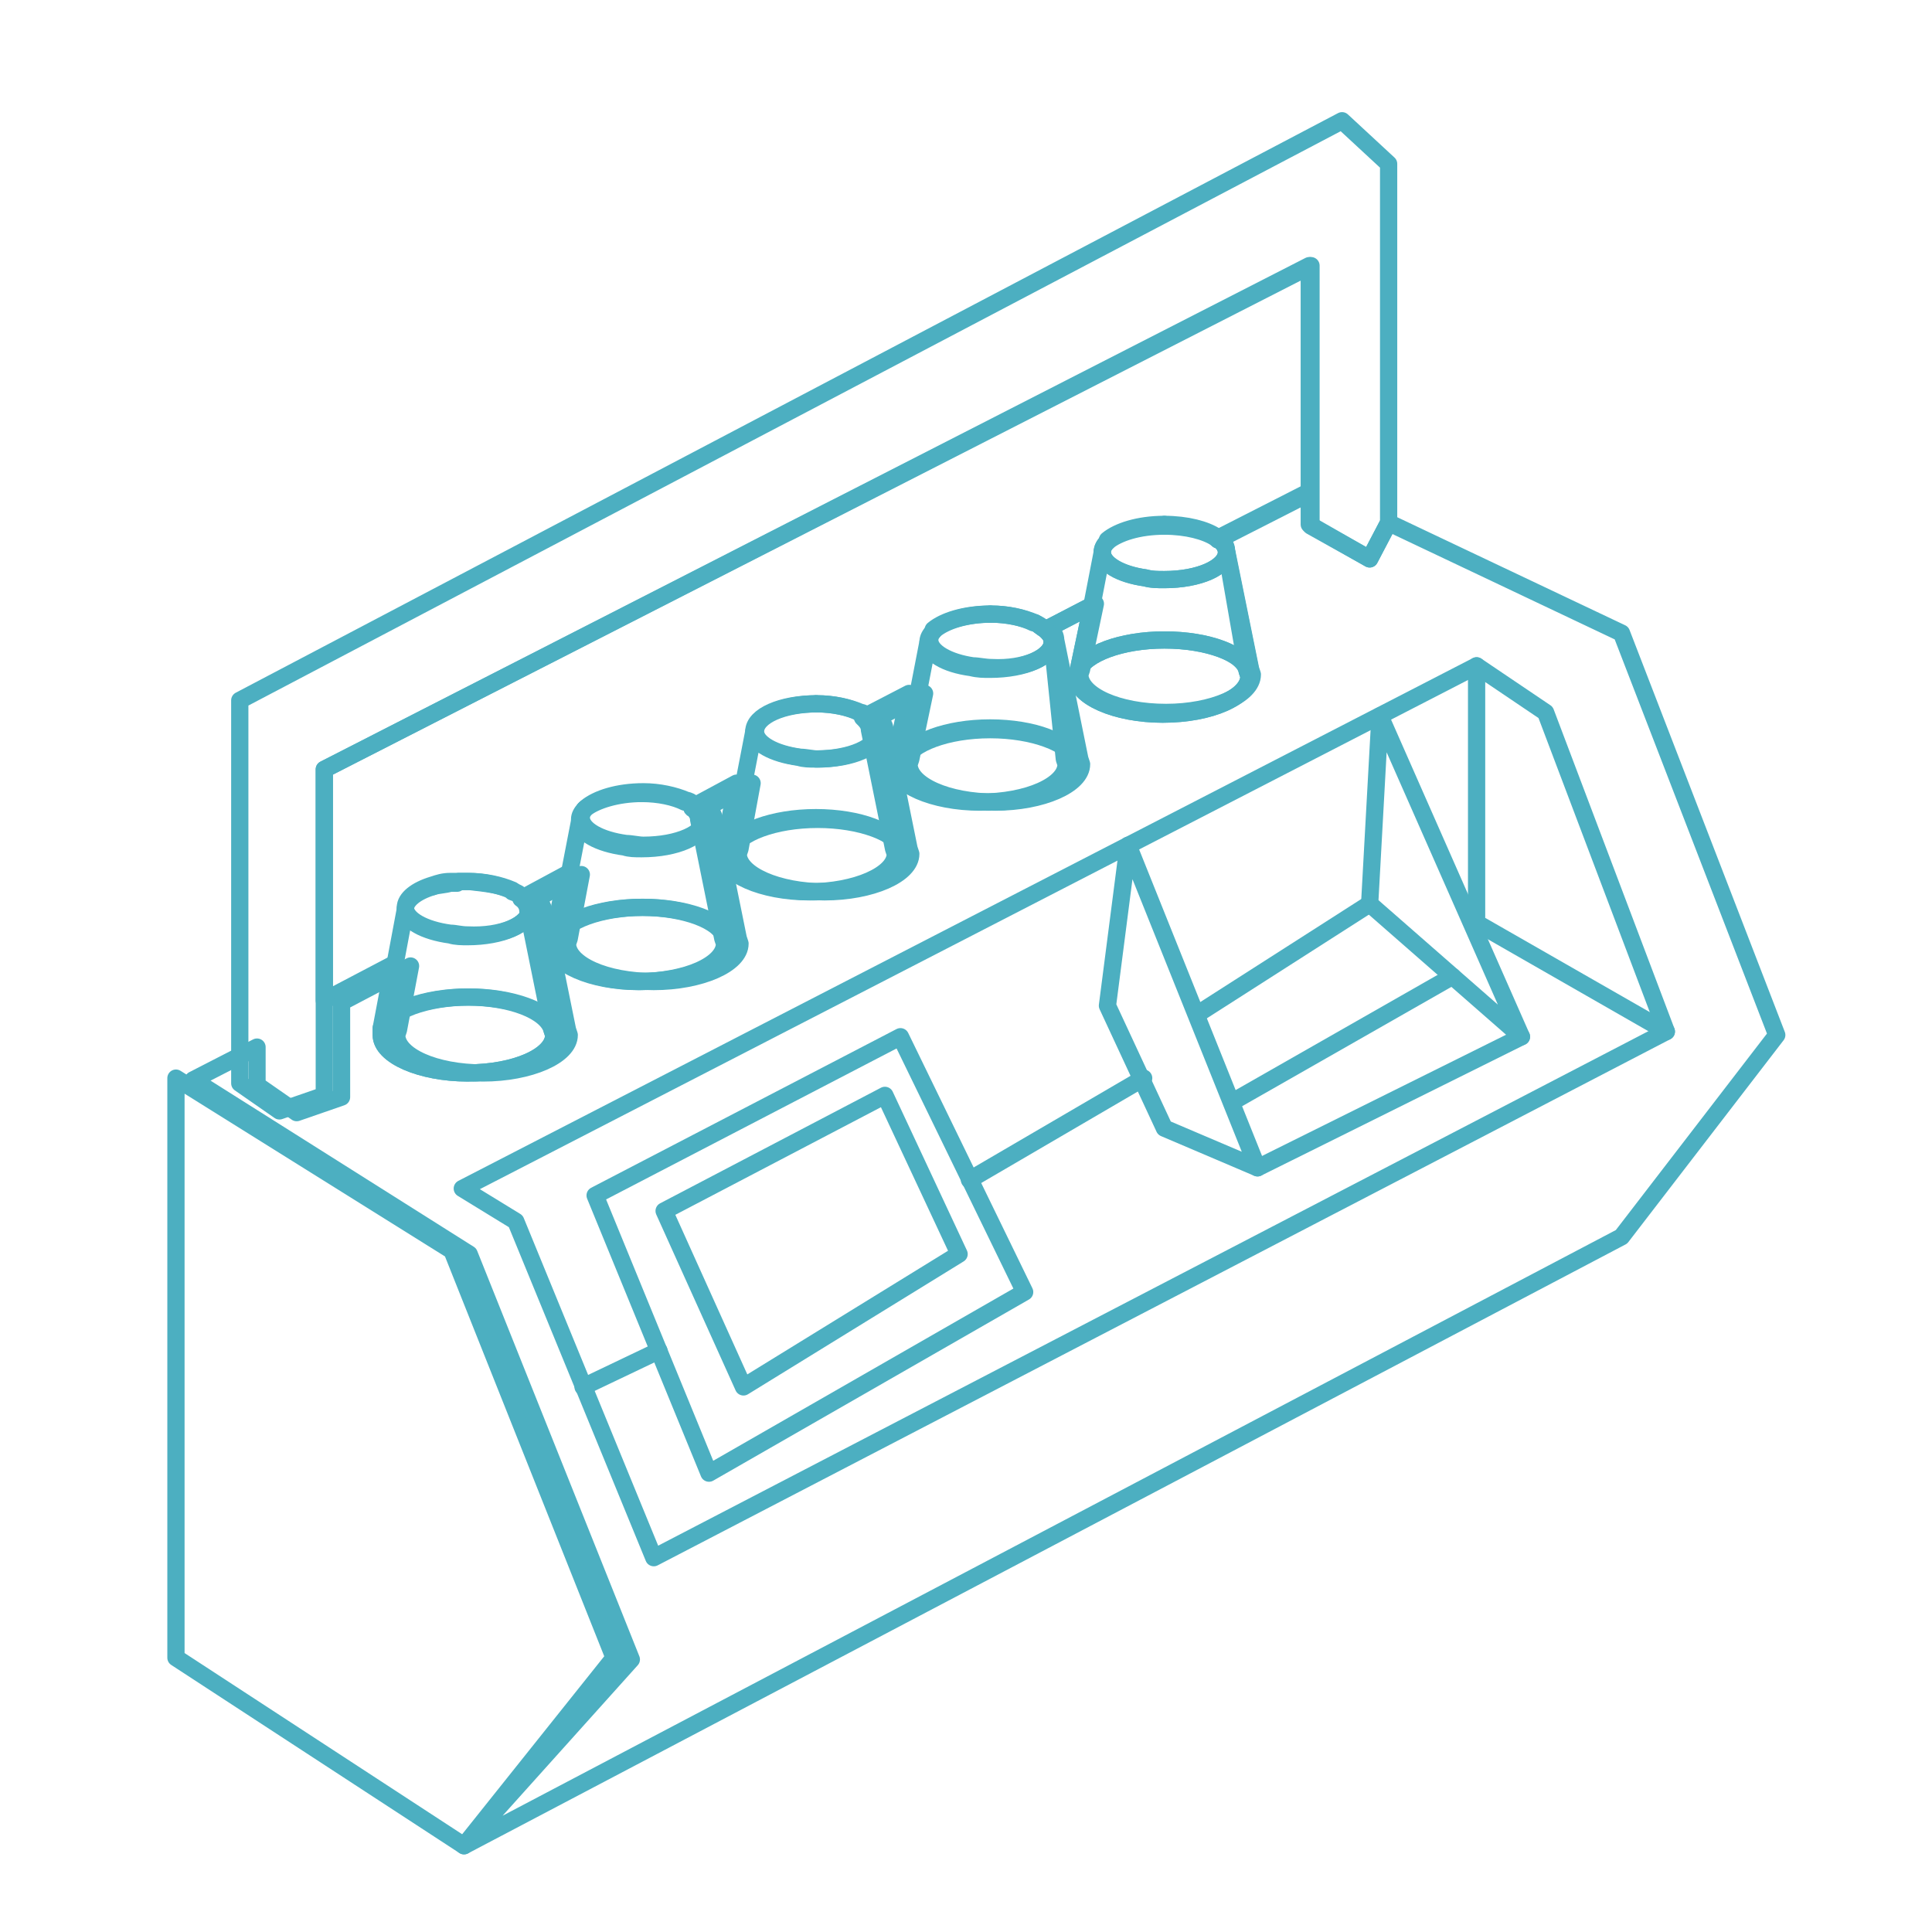 <?xml version="1.0" encoding="utf-8"?>
<!-- Generator: Adobe Illustrator 23.0.2, SVG Export Plug-In . SVG Version: 6.00 Build 0)  -->
<svg version="1.1" id="Layer_1" xmlns="http://www.w3.org/2000/svg" xmlns:xlink="http://www.w3.org/1999/xlink" x="0px" y="0px"
	 viewBox="0 0 112 112" style="enable-background:new 0 0 112 112;" xml:space="preserve">
<style type="text/css">
	.st0{fill:none;stroke:#4CAFC1;stroke-linecap:round;stroke-linejoin:round;stroke-miterlimit:10;}
</style>
<g>
	<polygon class="st0" points="26.2,72.5 10.2,62.5 10.2,96.1 26.9,107 35.6,96.1 	"/>
	<polygon class="st0" points="26.8,68.9 29.9,70.8 37.9,90.3 96.6,59.8 89.6,41.3 85.6,38.6 	"/>
	<polygon class="st0" points="34.5,69.3 52.2,60.1 59.4,74.9 41.1,85.4 	"/>
	<polygon class="st0" points="38.5,70.2 51.3,63.5 55.6,72.7 43.1,80.4 	"/>
	<line class="st0" x1="33.8" y1="80.4" x2="38.2" y2="78.3"/>
	<line class="st0" x1="56.2" y1="68.4" x2="66.3" y2="62.5"/>
	<polygon class="st0" points="65.4,49 72.9,67.7 67.5,65.4 64.2,58.3 	"/>
	<polygon class="st0" points="80,41.5 79.4,52.4 88.2,60.1 	"/>
	<line class="st0" x1="69.4" y1="58.8" x2="79.4" y2="52.4"/>
	<line class="st0" x1="72.9" y1="67.7" x2="88.2" y2="60.1"/>
	<line class="st0" x1="71.4" y1="63.9" x2="84.2" y2="56.6"/>
	<polyline class="st0" points="85.6,38.6 85.6,53.5 96.6,59.8 	"/>
	<path class="st0" d="M18.8,44.6V58l4-2.1l-0.7,3.7L22.1,60c0,1.2,2.3,2.2,5,2.2c2.8,0,5-1,5-2.2l-0.1-0.3l-1.4-6.9c0,0,0,0,0,0
		c0-0.2-0.1-0.5-0.4-0.7l2.6-1.4l-0.7,3.7l-0.1,0.3c0,1.2,2.3,2.2,5,2.2c2.8,0,5-1,5-2.2l-0.1-0.3l-1.4-6.9c0,0,0,0,0,0
		c0-0.2-0.1-0.4-0.3-0.6c0,0-0.1,0-0.1-0.1l2.6-1.4l-0.7,3.8l-0.1,0.3c0,1.2,2.3,2.2,5,2.2s5-1,5-2.2l-0.1-0.3l-1.4-6.9c0,0,0,0,0,0
		c0-0.2-0.1-0.4-0.3-0.6c0,0-0.1-0.1-0.1-0.1l2.7-1.4l-0.8,3.8l-0.1,0.3c0,1.2,2.3,2.2,5,2.2c2.8,0,5-1,5-2.2l-0.1-0.3L61,37.2
		c0,0,0,0,0,0c0-0.3-0.2-0.5-0.4-0.7l2.7-1.4l-0.8,3.8l-0.1,0.3c0,1.2,2.3,2.2,5,2.2c2.8,0,5-1,5-2.2l-0.1-0.3L71.1,32v0
		c0-0.2-0.1-0.4-0.3-0.6c0,0-0.1-0.1-0.2-0.1l5.3-2.7V15.4L18.8,44.6z"/>
	<path class="st0" d="M94,36.7l-13.5-6.4l-1.1,2.1l-3.5-2v-1.9l-5.3,2.7c0.1,0,0.1,0.1,0.2,0.1c0.2,0.2,0.3,0.4,0.3,0.6v0l1.4,6.9
		l0.1,0.3c0,1.2-2.3,2.2-5,2.2c-2.8,0-5-1-5-2.2l0.1-0.3l0.8-3.8l-2.7,1.4c0.3,0.2,0.4,0.5,0.4,0.7c0,0,0,0,0,0l1.4,6.9l0.1,0.3
		c0,1.2-2.3,2.2-5,2.2c-2.8,0-5-1-5-2.2l0.1-0.3l0.8-3.8l-2.7,1.4c0,0,0.1,0.1,0.1,0.1c0.2,0.2,0.3,0.4,0.3,0.6c0,0,0,0,0,0l1.4,6.9
		l0.1,0.3c0,1.2-2.3,2.2-5,2.2s-5-1-5-2.2l0.1-0.3l0.7-3.8l-2.6,1.4c0,0,0.1,0,0.1,0.1c0.2,0.2,0.3,0.4,0.3,0.6c0,0,0,0,0,0l1.4,6.9
		l0.1,0.3c0,1.2-2.3,2.2-5,2.2c-2.8,0-5-1-5-2.2l0.1-0.3l0.7-3.7l-2.6,1.4c0.2,0.2,0.4,0.4,0.4,0.7c0,0,0,0,0,0l1.4,6.9l0.1,0.3
		c0,1.2-2.3,2.2-5,2.2c-2.8,0-5-1-5-2.2l0.1-0.3l0.7-3.7l-4,2.1v5.5l-2.6,0.9l-2.3-1.6v-2.2l-3.7,1.9l16,10.1l9.4,23.5L26.9,107
		L94,71.7l9-11.7L94,36.7z"/>
	<polygon class="st0" points="77.8,7 13.9,40.6 13.9,60.6 13.9,62.8 16.2,64.4 18.8,63.5 18.8,58 18.8,44.6 76,15.4 76,28.6 
		76,30.5 79.4,32.4 80.5,30.3 80.5,9.5 	"/>
	<path class="st0" d="M26.1,51.2c0.1,0,0.2,0,0.4,0C26.4,51.2,26.2,51.2,26.1,51.2z"/>
	<path class="st0" d="M30.4,52.1c-0.2-0.2-0.4-0.3-0.7-0.4C30,51.8,30.2,51.9,30.4,52.1L30.4,52.1z"/>
	<path class="st0" d="M25.1,51.4c-1,0.3-1.6,0.8-1.6,1.3c0,0,0,0,0,0v0C23.5,52.2,24.1,51.7,25.1,51.4z"/>
	<path class="st0" d="M30.7,52.7L30.7,52.7C30.7,52.7,30.7,52.7,30.7,52.7c0-0.2-0.1-0.5-0.4-0.7l0,0C30.6,52.3,30.7,52.5,30.7,52.7
		z"/>
	<path class="st0" d="M25.1,51.4c0.3-0.1,0.7-0.2,1-0.2C25.8,51.3,25.4,51.3,25.1,51.4z"/>
	<path class="st0" d="M29.7,51.6c-0.7-0.3-1.6-0.5-2.5-0.5c-0.2,0-0.4,0-0.6,0c0.2,0,0.4,0,0.6,0C28.1,51.2,29,51.3,29.7,51.6z"/>
	<path class="st0" d="M30.7,52.7c0,0.9-1.6,1.6-3.6,1.6c-0.3,0-0.7,0-1-0.1c-1.5-0.2-2.6-0.8-2.6-1.5l-0.6,3.2l-0.7,3.7
		c0.4-1,2.5-1.8,5-1.8c2.5,0,4.6,0.8,5,1.8L30.7,52.7z"/>
	<path class="st0" d="M30.7,52.7c0-0.2-0.1-0.5-0.4-0.7c-0.2-0.2-0.4-0.3-0.7-0.4c-0.7-0.3-1.6-0.5-2.5-0.5c-0.2,0-0.4,0-0.6,0
		c-0.1,0-0.2,0-0.4,0c-0.4,0-0.7,0.1-1,0.2c-1,0.3-1.6,0.8-1.6,1.3v0c0,0.7,1.1,1.3,2.6,1.5c0.3,0,0.6,0.1,1,0.1
		C29.1,54.3,30.7,53.6,30.7,52.7L30.7,52.7z"/>
	<path class="st0" d="M27.1,57.8c-2.5,0-4.6,0.8-5,1.8L22.1,60c0,1.2,2.3,2.2,5,2.2c2.8,0,5-1,5-2.2l-0.1-0.3
		C31.7,58.6,29.6,57.8,27.1,57.8z"/>
	<path class="st0" d="M33.9,46.9c-0.2,0.2-0.3,0.4-0.3,0.6c0,0,0,0,0,0v0C33.6,47.3,33.7,47.1,33.9,46.9z"/>
	<path class="st0" d="M37.2,46c-1.5,0-2.7,0.4-3.3,0.9C34.5,46.4,35.8,46,37.2,46L37.2,46z"/>
	<path class="st0" d="M40.8,47.6C40.8,47.6,40.8,47.6,40.8,47.6c0-0.2-0.1-0.4-0.3-0.6C40.7,47.1,40.8,47.3,40.8,47.6L40.8,47.6z"/>
	<path class="st0" d="M33.9,46.9C33.9,46.9,33.9,46.9,33.9,46.9C33.9,46.9,33.9,46.9,33.9,46.9z"/>
	<path class="st0" d="M37.2,46C37.2,46,37.2,46,37.2,46c1,0,1.9,0.2,2.5,0.5C39.1,46.2,38.2,46,37.2,46z"/>
	<path class="st0" d="M40.5,46.9c-0.1-0.1-0.1-0.1-0.2-0.2C40.3,46.7,40.4,46.8,40.5,46.9L40.5,46.9z"/>
	<path class="st0" d="M40.8,47.6c0,0.9-1.6,1.6-3.6,1.6c-0.4,0-0.7,0-1-0.1c-1.5-0.2-2.6-0.8-2.6-1.5L33,50.7l-0.7,3.7
		c0.4-1,2.5-1.8,5-1.8c2.5,0,4.6,0.8,5,1.8L40.8,47.6z"/>
	<path class="st0" d="M40.5,46.9C40.5,46.9,40.5,46.9,40.5,46.9L40.5,46.9C40.5,46.9,40.5,46.9,40.5,46.9z"/>
	<path class="st0" d="M40.5,46.9C40.5,46.9,40.5,46.9,40.5,46.9c-0.2-0.1-0.2-0.2-0.3-0.3c-0.1-0.1-0.3-0.2-0.4-0.2
		c-0.7-0.3-1.6-0.5-2.5-0.5c-1.5,0-2.7,0.4-3.3,0.9c0,0,0,0,0,0c-0.2,0.2-0.3,0.4-0.3,0.6v0c0,0.7,1.1,1.3,2.6,1.5
		c0.3,0,0.7,0.1,1,0.1c2,0,3.6-0.7,3.6-1.6v0C40.8,47.3,40.7,47.1,40.5,46.9z"/>
	<path class="st0" d="M37.2,52.6c-2.5,0-4.6,0.8-5,1.8l-0.1,0.3c0,1.2,2.3,2.2,5,2.2c2.8,0,5-1,5-2.2l-0.1-0.3
		C41.8,53.4,39.7,52.6,37.2,52.6z"/>
	<path class="st0" d="M47.3,40.8L47.3,40.8c-2,0-3.6,0.7-3.6,1.6c0,0,0,0,0,0v0C43.7,41.5,45.3,40.8,47.3,40.8z"/>
	<path class="st0" d="M50.9,42.4C50.9,42.4,50.9,42.4,50.9,42.4c0-0.2-0.1-0.4-0.3-0.6C50.8,42,50.9,42.2,50.9,42.4L50.9,42.4z"/>
	<path class="st0" d="M47.3,40.8L47.3,40.8c1,0,1.9,0.2,2.5,0.5C49.2,41,48.3,40.8,47.3,40.8z"/>
	<path class="st0" d="M50.5,41.7c-0.1-0.1-0.1-0.1-0.2-0.2C50.4,41.6,50.5,41.6,50.5,41.7L50.5,41.7z"/>
	<path class="st0" d="M50.9,42.4c0,0.9-1.6,1.6-3.6,1.6c-0.4,0-0.7,0-1-0.1c-1.5-0.2-2.6-0.8-2.6-1.5l-0.6,3.1l-0.7,3.8
		c0.4-1,2.5-1.8,5-1.8c2.5,0,4.6,0.8,5,1.8L50.9,42.4z"/>
	<path class="st0" d="M50.6,41.8c0,0-0.1-0.1-0.1-0.1l0,0C50.6,41.7,50.6,41.7,50.6,41.8z"/>
	<path class="st0" d="M50.6,41.8c0,0-0.1-0.1-0.1-0.1c-0.1-0.1-0.1-0.1-0.2-0.2c-0.1-0.1-0.3-0.2-0.4-0.2c-0.7-0.3-1.6-0.5-2.5-0.5
		c-2,0-3.6,0.7-3.6,1.6v0c0,0.7,1.1,1.3,2.6,1.5c0.3,0,0.7,0.1,1,0.1c2,0,3.6-0.7,3.6-1.6v0C50.9,42.2,50.8,42,50.6,41.8z"/>
	<path class="st0" d="M47.3,47.4c-2.5,0-4.6,0.8-5,1.8l-0.1,0.3c0,1.2,2.3,2.2,5,2.2s5-1,5-2.2l-0.1-0.3
		C51.9,48.2,49.8,47.4,47.3,47.4z"/>
	<path class="st0" d="M54.1,36.6c-0.2,0.2-0.3,0.4-0.3,0.6c0,0,0,0,0,0l0,0C53.8,37,53.9,36.8,54.1,36.6z"/>
	<path class="st0" d="M57.4,35.6c-1.5,0-2.7,0.4-3.3,0.9C54.7,36,56,35.6,57.4,35.6L57.4,35.6z"/>
	<path class="st0" d="M60.6,36.5c-0.2-0.1-0.4-0.3-0.6-0.4C60.2,36.2,60.4,36.3,60.6,36.5L60.6,36.5z"/>
	<path class="st0" d="M61,37.2L61,37.2C61,37.2,61,37.2,61,37.2c0-0.3-0.2-0.5-0.4-0.7l0,0C60.9,36.7,61,36.9,61,37.2z"/>
	<path class="st0" d="M57.4,35.6L57.4,35.6c1,0,1.9,0.2,2.5,0.5C59.3,35.8,58.4,35.6,57.4,35.6z"/>
	<path class="st0" d="M54.1,36.6C54.1,36.6,54.1,36.6,54.1,36.6C54.1,36.6,54.1,36.6,54.1,36.6z"/>
	<path class="st0" d="M61,37.2c0,0.9-1.6,1.6-3.6,1.6c-0.4,0-0.7,0-1.1-0.1c-1.5-0.2-2.5-0.8-2.5-1.5l-0.6,3.1l-0.8,3.8
		c0.4-1,2.5-1.8,5-1.8c2.5,0,4.6,0.8,5,1.8L61,37.2z"/>
	<path class="st0" d="M61,37.2c0-0.3-0.2-0.5-0.4-0.7c-0.2-0.1-0.4-0.3-0.6-0.4c-0.7-0.3-1.6-0.5-2.5-0.5c-1.5,0-2.7,0.4-3.3,0.9
		c0,0,0,0,0,0c-0.2,0.2-0.3,0.4-0.3,0.6l0,0c0,0.7,1.1,1.3,2.5,1.5c0.3,0,0.7,0.1,1.1,0.1C59.4,38.8,61,38.1,61,37.2L61,37.2z"/>
	<path class="st0" d="M57.4,42.2c-2.5,0-4.6,0.8-5,1.8l-0.1,0.3c0,1.2,2.3,2.2,5,2.2c2.8,0,5-1,5-2.2l-0.1-0.3
		C62,43,59.9,42.2,57.4,42.2z"/>
	<path class="st0" d="M67.5,30.4c-1.5,0-2.7,0.4-3.3,0.9C64.8,30.8,66.1,30.4,67.5,30.4L67.5,30.4z"/>
	<path class="st0" d="M64.2,31.4c-0.2,0.2-0.3,0.4-0.3,0.6l0,0v0C63.9,31.8,64,31.6,64.2,31.4z"/>
	<path class="st0" d="M71.1,32L71.1,32c0-0.2-0.1-0.4-0.3-0.6C71,31.6,71.1,31.8,71.1,32L71.1,32z"/>
	<path class="st0" d="M64.2,31.4C64.2,31.4,64.2,31.4,64.2,31.4C64.2,31.4,64.2,31.4,64.2,31.4z"/>
	<path class="st0" d="M67.5,30.4C67.5,30.4,67.5,30.4,67.5,30.4c1.2,0,2.3,0.3,3,0.7C69.9,30.7,68.8,30.4,67.5,30.4z"/>
	<path class="st0" d="M70.7,31.3c-0.1,0-0.1-0.1-0.2-0.1C70.6,31.2,70.6,31.2,70.7,31.3L70.7,31.3z"/>
	<path class="st0" d="M71.1,32c0,0.9-1.6,1.6-3.6,1.6c-0.4,0-0.8,0-1.1-0.1c-1.4-0.2-2.5-0.8-2.5-1.5l-0.6,3.1l-0.8,3.8
		c0.4-1,2.5-1.8,5-1.8c2.5,0,4.6,0.8,5,1.8L71.1,32z"/>
	<path class="st0" d="M70.9,31.4c0,0-0.1-0.1-0.2-0.1v0C70.8,31.3,70.8,31.4,70.9,31.4z"/>
	<path class="st0" d="M70.9,31.4c0,0-0.1-0.1-0.2-0.1c-0.1,0-0.1-0.1-0.2-0.1c-0.6-0.4-1.7-0.7-3-0.7c-1.5,0-2.7,0.4-3.3,0.9
		c0,0,0,0,0,0c-0.2,0.2-0.3,0.4-0.3,0.6v0c0,0.7,1,1.3,2.5,1.5c0.4,0.1,0.7,0.1,1.1,0.1c2,0,3.6-0.7,3.6-1.6v0
		C71.1,31.8,71,31.6,70.9,31.4z"/>
	<path class="st0" d="M67.5,37.1c-2.5,0-4.6,0.8-5,1.8l-0.1,0.3c0,1.2,2.3,2.2,5,2.2c2.8,0,5-1,5-2.2l-0.1-0.3
		C72.1,37.9,70.1,37.1,67.5,37.1z"/>
</g>
</svg>
